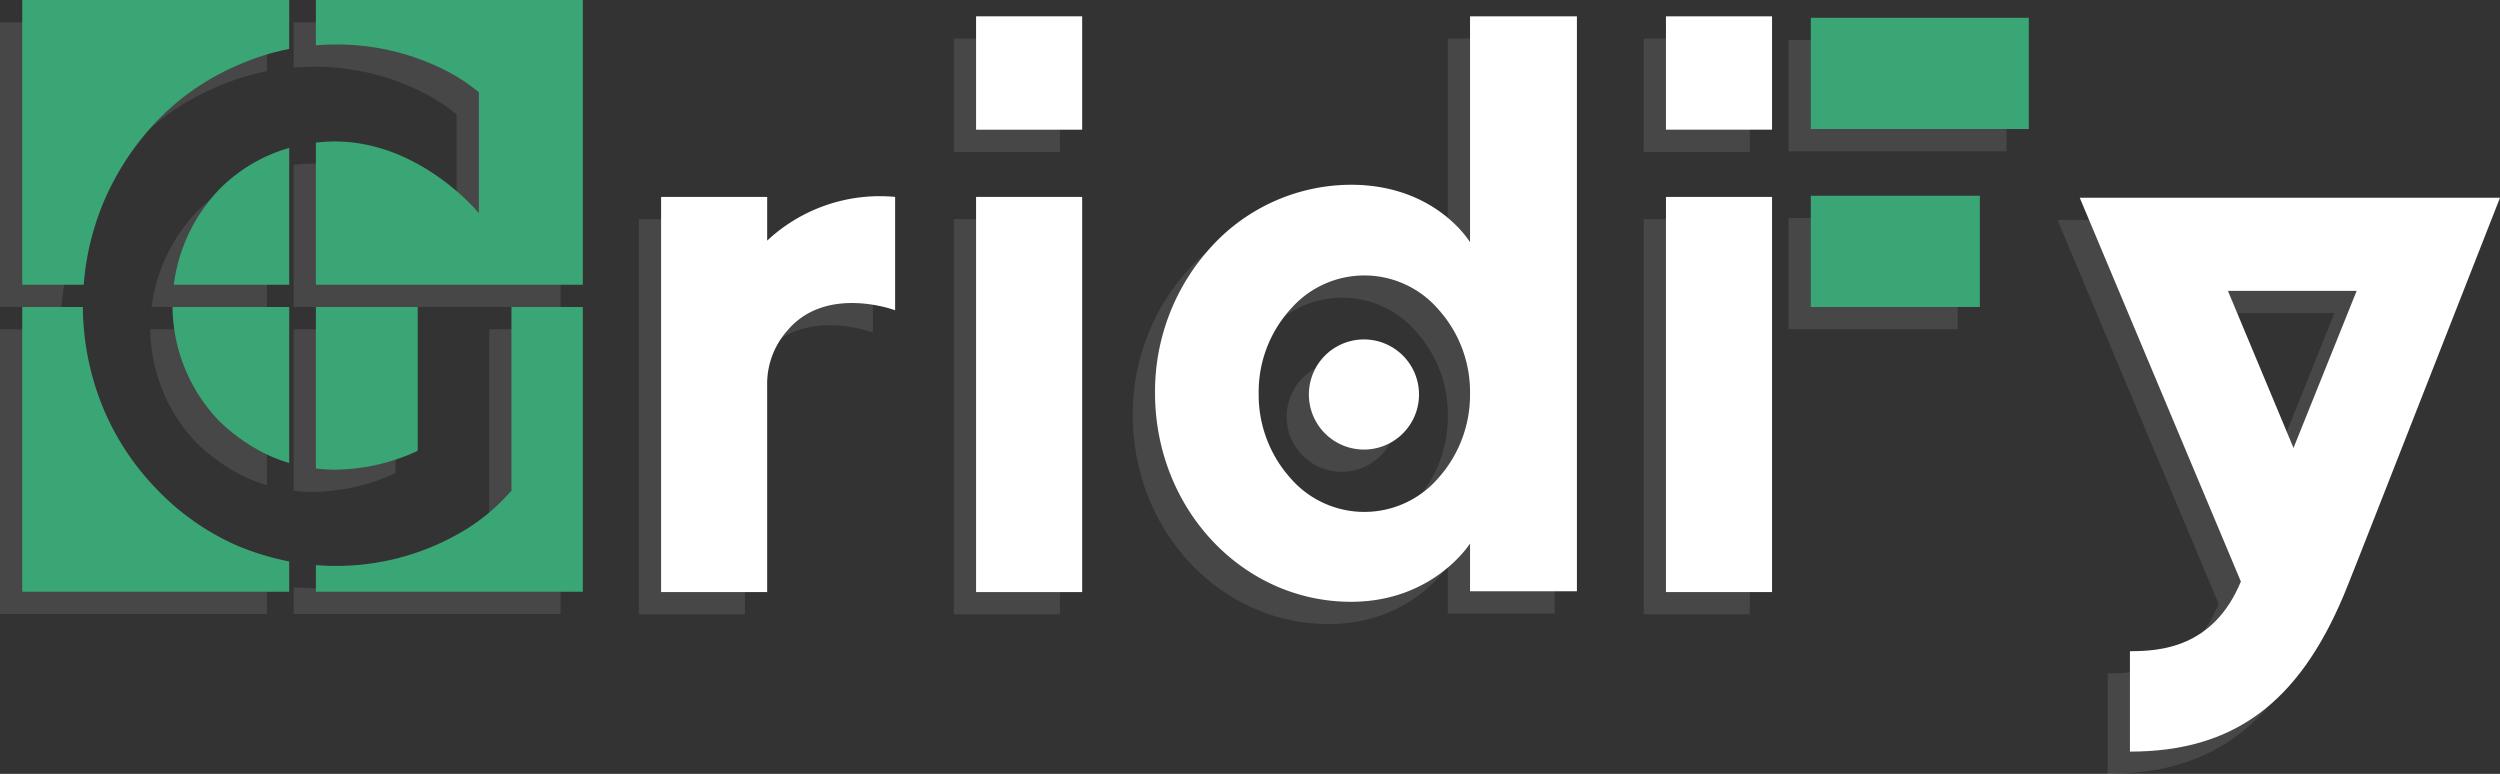 <svg id="Layer_1" data-name="Layer 1" xmlns="http://www.w3.org/2000/svg" width="393.186" height="121.707" viewBox="0 0 393.186 121.707"><rect x="0" y="0" width="393.186" height="121.707" fill="#333333" stroke="none"/><defs><style>.cls-1,.cls-3{fill:#fff;}.cls-1,.cls-2{opacity:0.1;}.cls-4{fill:#3aa675;}</style></defs><title>gridify-dark-logo</title><path class="cls-1" d="M159.586,95.118v17.83s-10.825-4.075-16.939,3.184a12.642,12.642,0,0,0-3.184,8.66v32.476H122.78V95.118H139.464v6.877A25.922,25.922,0,0,1,159.586,95.118Z" transform="translate(-22.306 -60.651)"/><path class="cls-1" d="M189.003,84.547H172.32v-17.83h16.684Zm0,72.721H172.32V95.118h16.684Z" transform="translate(-22.306 -60.651)"/><path class="cls-1" d="M200.464,125.939a33.677,33.677,0,0,1,8.915-23.052,29.844,29.844,0,0,1,21.906-9.679c13.372,0,18.721,9.042,18.721,9.042V66.718h16.811v90.423H250.006v-7.514s-5.731,9.17-18.721,9.17C214.218,158.797,200.464,144.151,200.464,125.939Zm44.575,13.372a19.617,19.617,0,0,0,4.967-13.245,19.383,19.383,0,0,0-4.967-13.245,15.368,15.368,0,0,0-23.307,0,19.382,19.382,0,0,0-4.966,13.245,19.616,19.616,0,0,0,4.966,13.245,15.368,15.368,0,0,0,23.307,0Zm-3.057-13.118a8.66,8.66,0,1,1-17.32,0,8.66,8.66,0,0,1,17.32,0Z" transform="translate(-22.306 -60.651)"/><path class="cls-1" d="M297.504,84.547H280.82v-17.83h16.684Zm0,72.721H280.82V95.118h16.684Z" transform="translate(-22.306 -60.651)"/><path class="cls-1" d="M387.414,157.778c-7.132,16.939-17.32,24.58-33.622,24.58V166.565c4.712,0,13.118-.509,17.448-10.953l-25.344-60.367h66.098C400.277,125.047,388.305,155.74,387.414,157.778Zm2.038-47.886h-20.25l10.316,24.707Z" transform="translate(-22.306 -60.651)"/><g class="cls-2"><path class="cls-3" d="M43.477,83.195a38.387,38.387,0,0,1,12.607-8.732A37.541,37.541,0,0,1,64.29,71.849v-7.7H22.306v44.783h9.668A41.965,41.965,0,0,1,34.93,96.347,42.46,42.46,0,0,1,43.477,83.195Z" transform="translate(-22.306 -60.651)"/><path class="cls-3" d="M46.141,108.932H64.29V87.411a25.198,25.198,0,0,0-10.983,6.504A26.582,26.582,0,0,0,46.141,108.932Z" transform="translate(-22.306 -60.651)"/><path class="cls-3" d="M68.489,108.932h41.984V64.149H68.489v7.127c.987-.078,1.979-.13,2.981-.13a37.753,37.753,0,0,1,16.987,3.869,28.113,28.113,0,0,1,5.663,3.647v19.01S84.931,86.399,71.47,86.399a26.195,26.195,0,0,0-2.981.176v22.357Z" transform="translate(-22.306 -60.651)"/><path class="cls-3" d="M84.076,135.252l.427-.221v-22.6H68.489v25.403a25.258,25.258,0,0,0,2.981.181A31.515,31.515,0,0,0,84.076,135.252Z" transform="translate(-22.306 -60.651)"/><path class="cls-3" d="M99.034,141.552a30.986,30.986,0,0,1-6.944,5.857,39.135,39.135,0,0,1-20.62,5.748c-.998,0-1.991-.053-2.981-.132v4.189h41.984V112.431H99.247v28.899Z" transform="translate(-22.306 -60.651)"/><path class="cls-3" d="M61.64,136.025a27.37,27.37,0,0,0,2.65.939V112.431H45.941a26.224,26.224,0,0,0,7.365,17.958A28.728,28.728,0,0,0,61.64,136.025Z" transform="translate(-22.306 -60.651)"/><path class="cls-3" d="M43.477,141.11A40.684,40.684,0,0,1,34.93,128.068a42.452,42.452,0,0,1-3.094-15.637H22.306v44.783H64.29v-4.763a41.937,41.937,0,0,1-8.206-2.499A39.212,39.212,0,0,1,43.477,141.11Z" transform="translate(-22.306 -60.651)"/></g><path class="cls-3" d="M163.085,91.619v17.83s-10.825-4.075-16.939,3.184a12.642,12.642,0,0,0-3.184,8.66V153.77H126.279v-62.15h16.684v6.877A25.922,25.922,0,0,1,163.085,91.619Z" transform="translate(-22.306 -60.651)"/><path class="cls-3" d="M192.502,81.049H175.818v-17.83H192.502Zm0,72.721H175.818v-62.15H192.502Z" transform="translate(-22.306 -60.651)"/><path class="cls-3" d="M203.962,122.44a33.677,33.677,0,0,1,8.915-23.052,29.844,29.844,0,0,1,21.906-9.679c13.372,0,18.721,9.042,18.721,9.042V63.219H270.315v90.423H253.504v-7.514s-5.731,9.17-18.721,9.17C217.716,155.298,203.962,140.652,203.962,122.44Zm44.575,13.372a19.617,19.617,0,0,0,4.967-13.245,19.383,19.383,0,0,0-4.967-13.245,15.368,15.368,0,0,0-23.307,0,19.382,19.382,0,0,0-4.966,13.245,19.616,19.616,0,0,0,4.966,13.245,15.368,15.368,0,0,0,23.307,0ZM245.48,122.695a8.66,8.66,0,0,1-17.32,0,8.66,8.66,0,1,1,17.32,0Z" transform="translate(-22.306 -60.651)"/><path class="cls-3" d="M301.002,81.049H284.319v-17.83h16.684Zm0,72.721H284.319v-62.15h16.684Z" transform="translate(-22.306 -60.651)"/><path class="cls-3" d="M390.912,154.279c-7.132,16.939-17.321,24.58-33.622,24.58V163.067c4.712,0,13.118-.509,17.448-10.953l-25.344-60.367H415.492C403.776,121.548,391.804,152.241,390.912,154.279Zm2.038-47.886H372.7L383.016,131.1Z" transform="translate(-22.306 -60.651)"/><rect class="cls-1" x="281.295" y="6.298" width="34.287" height="17.493"/><rect class="cls-1" x="281.295" y="34.287" width="26.59" height="17.493"/><path class="cls-4" d="M46.976,79.696a38.385,38.385,0,0,1,12.607-8.732,37.536,37.536,0,0,1,8.206-2.614v-7.7H25.805v44.783h9.668a41.965,41.965,0,0,1,2.956-12.586A42.462,42.462,0,0,1,46.976,79.696Z" transform="translate(-22.306 -60.651)"/><path class="cls-4" d="M49.64,105.434H67.789V83.913a25.198,25.198,0,0,0-10.983,6.504A26.582,26.582,0,0,0,49.64,105.434Z" transform="translate(-22.306 -60.651)"/><path class="cls-4" d="M71.987,105.434h41.984V60.651H71.987v7.127c.987-.078,1.979-.13,2.981-.13a37.754,37.754,0,0,1,16.987,3.869,28.116,28.116,0,0,1,5.663,3.647v19.01S88.43,82.901,74.968,82.901a26.194,26.194,0,0,0-2.981.176v22.357Z" transform="translate(-22.306 -60.651)"/><path class="cls-4" d="M87.575,131.753l.427-.221v-22.6H71.987v25.403a25.258,25.258,0,0,0,2.981.181A31.515,31.515,0,0,0,87.575,131.753Z" transform="translate(-22.306 -60.651)"/><path class="cls-4" d="M102.532,138.054a30.986,30.986,0,0,1-6.944,5.857,39.135,39.135,0,0,1-20.62,5.748c-.998,0-1.991-.053-2.981-.132v4.189h41.984V108.932H102.746v28.899Z" transform="translate(-22.306 -60.651)"/><path class="cls-4" d="M65.139,132.526a27.398,27.398,0,0,0,2.65.939V108.932H49.44a26.224,26.224,0,0,0,7.365,17.958A28.728,28.728,0,0,0,65.139,132.526Z" transform="translate(-22.306 -60.651)"/><path class="cls-4" d="M46.976,137.611a40.685,40.685,0,0,1-8.547-13.042,42.452,42.452,0,0,1-3.094-15.637H25.805v44.783H67.789v-4.763a41.935,41.935,0,0,1-8.206-2.499A39.212,39.212,0,0,1,46.976,137.611Z" transform="translate(-22.306 -60.651)"/><rect class="cls-4" x="284.793" y="2.799" width="34.287" height="17.493"/><rect class="cls-4" x="284.793" y="30.788" width="26.59" height="17.493"/></svg>